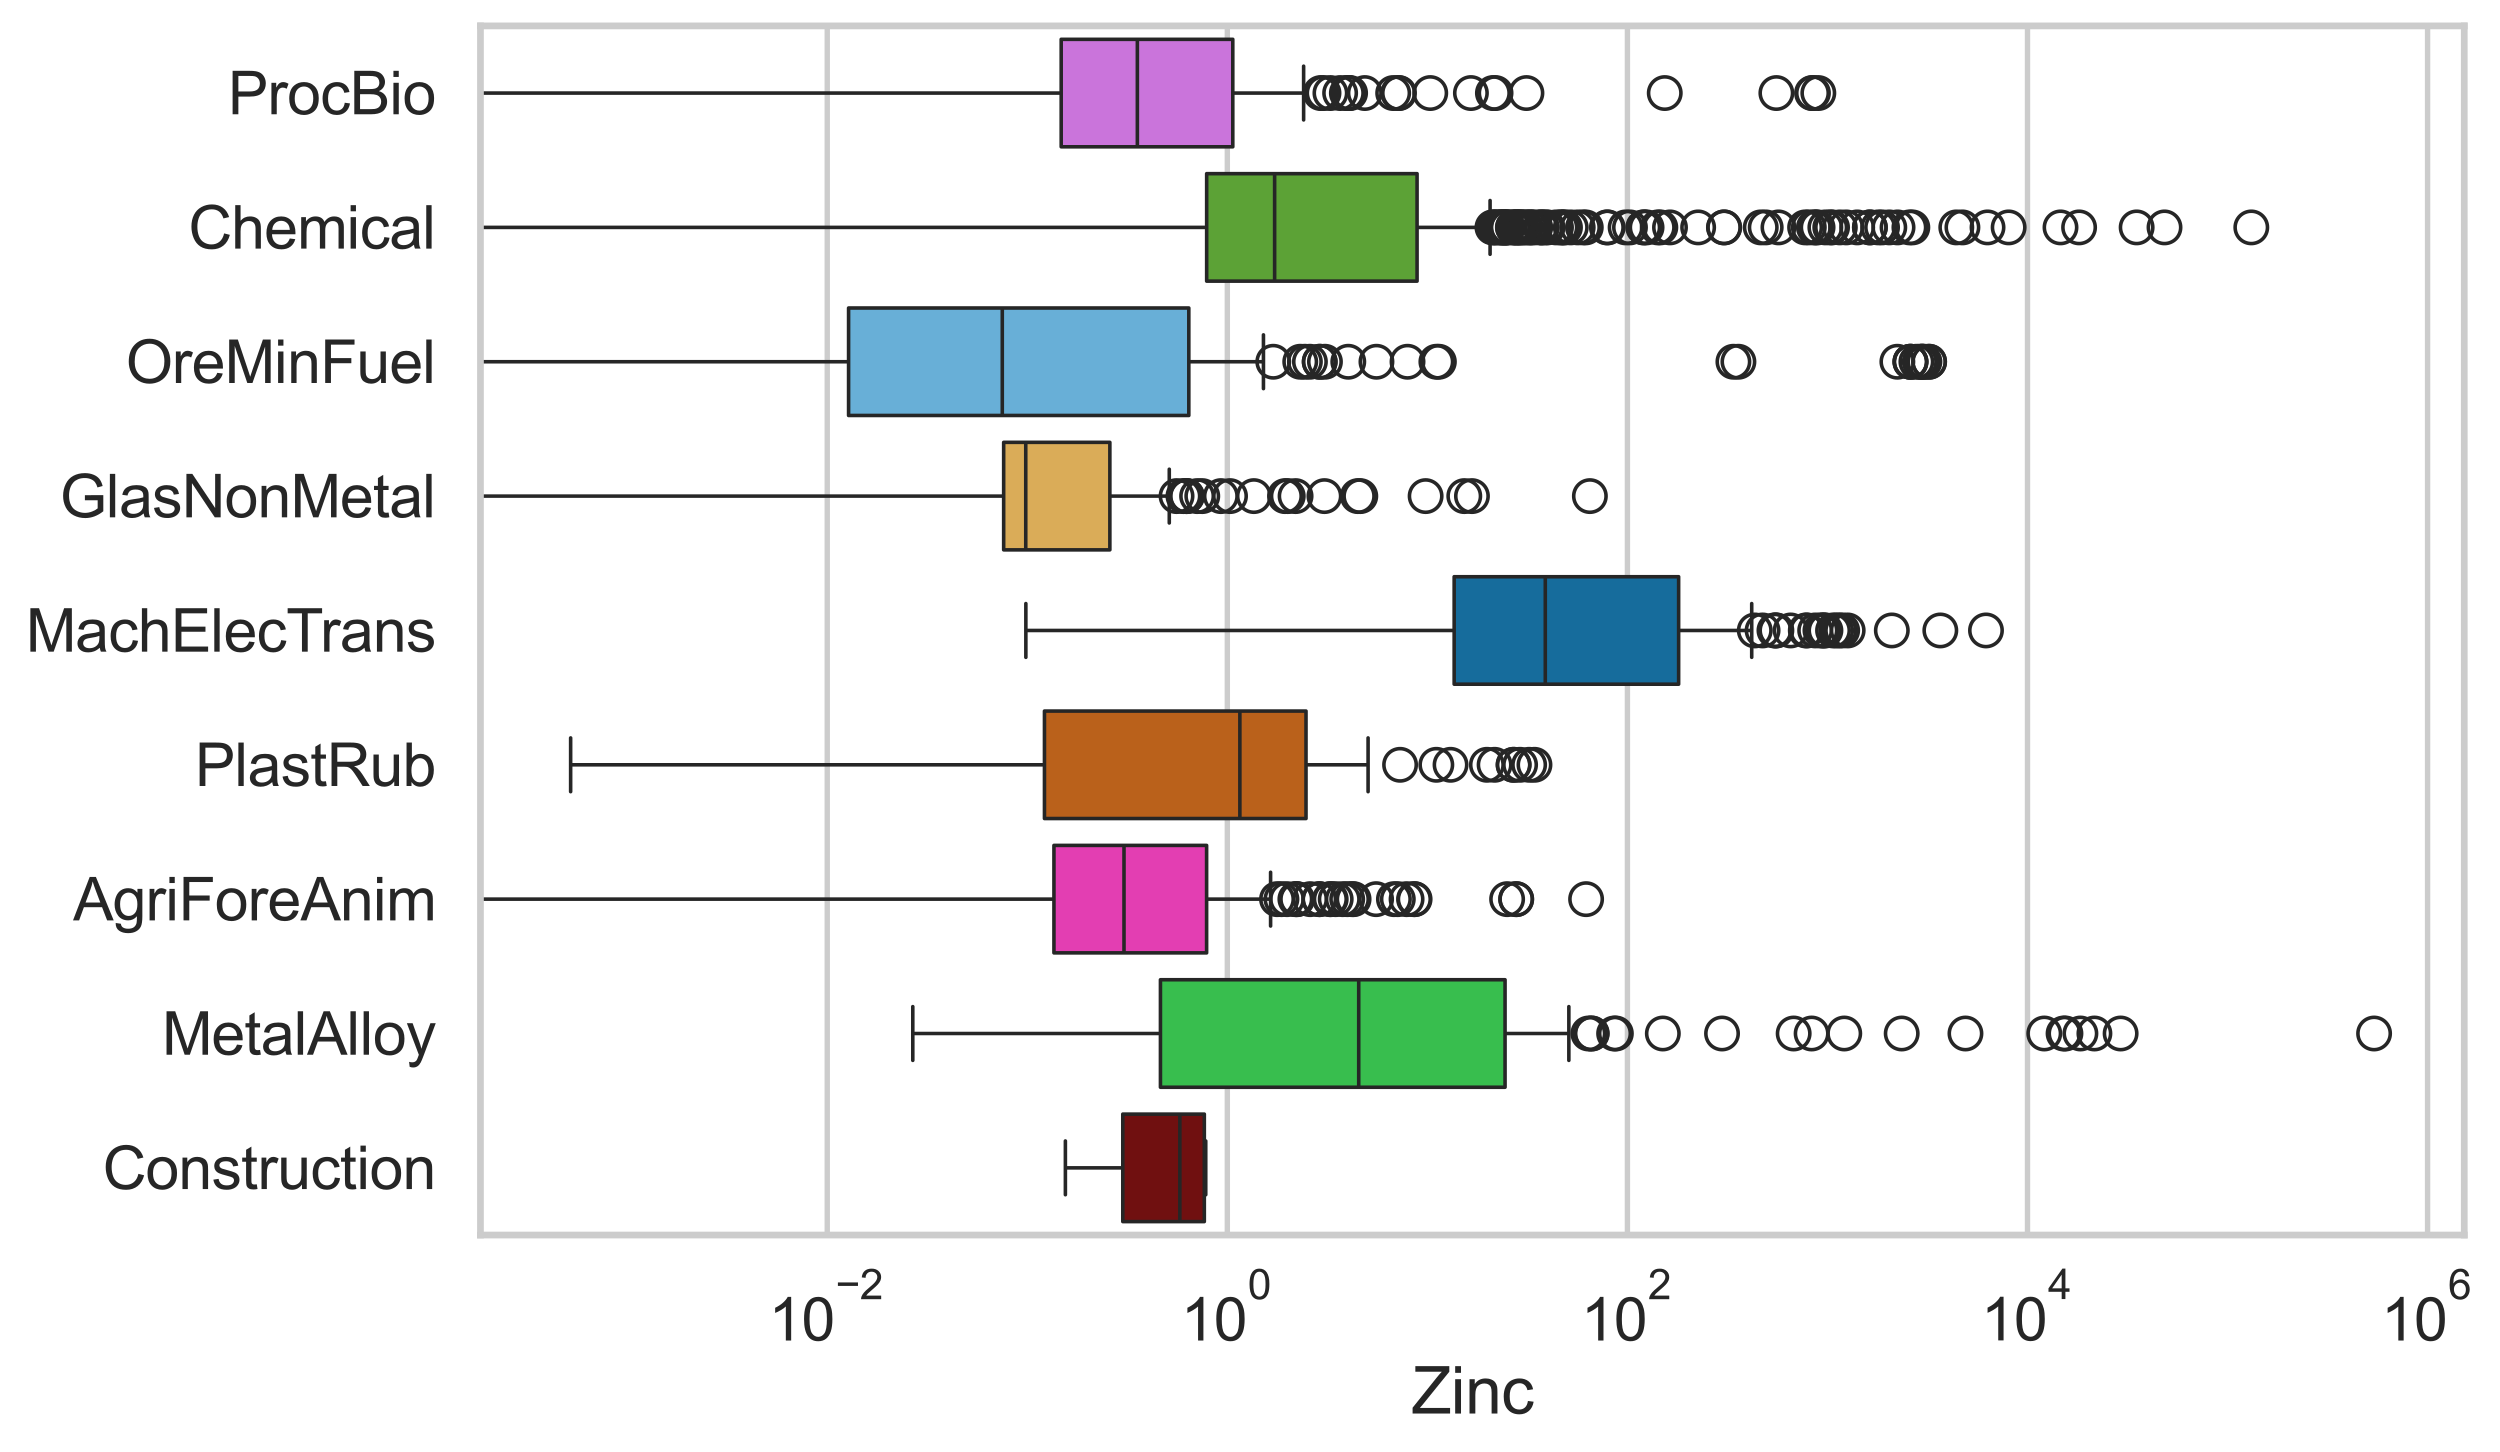 <?xml version="1.0" encoding="utf-8" standalone="no"?>
<!DOCTYPE svg PUBLIC "-//W3C//DTD SVG 1.1//EN"
  "http://www.w3.org/Graphics/SVG/1.1/DTD/svg11.dtd">
<svg xmlns:xlink="http://www.w3.org/1999/xlink" width="695.663pt" height="404.121pt" viewBox="0 0 695.663 404.121" xmlns="http://www.w3.org/2000/svg" version="1.1">
 <defs>
  <style type="text/css">*{stroke-linejoin: round; stroke-linecap: butt}</style>
 </defs>
 <g id="figure_1">
  <g id="patch_1">
   <path d="M 0 404.121 
L 695.663 404.121 
L 695.663 0 
L 0 0 
z
" style="fill: #ffffff"/>
  </g>
  <g id="axes_1">
   <g id="patch_2">
    <path d="M 133.697 343.665 
L 685.72 343.665 
L 685.72 7.2 
L 133.697 7.2 
z
" style="fill: #ffffff"/>
   </g>
   <g id="matplotlib.axis_1">
    <g id="xtick_1">
     <g id="line2d_1">
      <path d="M 230.195 343.665 
L 230.195 7.2 
" clip-path="url(#p43c4373d86)" style="fill: none; stroke: #cccccc; stroke-width: 1.5; stroke-linecap: round"/>
     </g>
     <g id="text_1">
      <!-- $\mathdefault{10^{-2}}$ -->
      <g style="fill: #262626" transform="translate(213.86 373.18) scale(0.165 -0.165)">
       <defs>
        <path id="ArialMT-31" d="M 2384 0 
L 1822 0 
L 1822 3584 
Q 1619 3391 1289 3197 
Q 959 3003 697 2906 
L 697 3450 
Q 1169 3672 1522 3987 
Q 1875 4303 2022 4600 
L 2384 4600 
L 2384 0 
z
" transform="scale(0.016)"/>
        <path id="ArialMT-30" d="M 266 2259 
Q 266 3072 433 3567 
Q 600 4063 929 4331 
Q 1259 4600 1759 4600 
Q 2128 4600 2406 4451 
Q 2684 4303 2865 4023 
Q 3047 3744 3150 3342 
Q 3253 2941 3253 2259 
Q 3253 1453 3087 958 
Q 2922 463 2592 192 
Q 2263 -78 1759 -78 
Q 1097 -78 719 397 
Q 266 969 266 2259 
z
M 844 2259 
Q 844 1131 1108 757 
Q 1372 384 1759 384 
Q 2147 384 2411 759 
Q 2675 1134 2675 2259 
Q 2675 3391 2411 3762 
Q 2147 4134 1753 4134 
Q 1366 4134 1134 3806 
Q 844 3388 844 2259 
z
" transform="scale(0.016)"/>
        <path id="ArialMT-2212" d="M 3381 1997 
L 356 1997 
L 356 2522 
L 3381 2522 
L 3381 1997 
z
" transform="scale(0.016)"/>
        <path id="ArialMT-32" d="M 3222 541 
L 3222 0 
L 194 0 
Q 188 203 259 391 
Q 375 700 629 1000 
Q 884 1300 1366 1694 
Q 2113 2306 2375 2664 
Q 2638 3022 2638 3341 
Q 2638 3675 2398 3904 
Q 2159 4134 1775 4134 
Q 1369 4134 1125 3890 
Q 881 3647 878 3216 
L 300 3275 
Q 359 3922 746 4261 
Q 1134 4600 1788 4600 
Q 2447 4600 2831 4234 
Q 3216 3869 3216 3328 
Q 3216 3053 3103 2787 
Q 2991 2522 2730 2228 
Q 2469 1934 1863 1422 
Q 1356 997 1212 845 
Q 1069 694 975 541 
L 3222 541 
z
" transform="scale(0.016)"/>
       </defs>
       <use xlink:href="#ArialMT-31" transform="translate(0 0.994)"/>
       <use xlink:href="#ArialMT-30" transform="translate(55.615 0.994)"/>
       <use xlink:href="#ArialMT-2212" transform="translate(112.973 70.688) scale(0.7)"/>
       <use xlink:href="#ArialMT-32" transform="translate(153.852 70.688) scale(0.7)"/>
      </g>
     </g>
    </g>
    <g id="xtick_2">
     <g id="line2d_2">
      <path d="M 341.524 343.665 
L 341.524 7.2 
" clip-path="url(#p43c4373d86)" style="fill: none; stroke: #cccccc; stroke-width: 1.5; stroke-linecap: round"/>
     </g>
     <g id="text_2">
      <!-- $\mathdefault{10^{0}}$ -->
      <g style="fill: #262626" transform="translate(328.571 373.18) scale(0.165 -0.165)">
       <use xlink:href="#ArialMT-31" transform="translate(0 0.994)"/>
       <use xlink:href="#ArialMT-30" transform="translate(55.615 0.994)"/>
       <use xlink:href="#ArialMT-30" transform="translate(112.973 70.688) scale(0.7)"/>
      </g>
     </g>
    </g>
    <g id="xtick_3">
     <g id="line2d_3">
      <path d="M 452.853 343.665 
L 452.853 7.2 
" clip-path="url(#p43c4373d86)" style="fill: none; stroke: #cccccc; stroke-width: 1.5; stroke-linecap: round"/>
     </g>
     <g id="text_3">
      <!-- $\mathdefault{10^{2}}$ -->
      <g style="fill: #262626" transform="translate(439.9 373.18) scale(0.165 -0.165)">
       <use xlink:href="#ArialMT-31" transform="translate(0 0.994)"/>
       <use xlink:href="#ArialMT-30" transform="translate(55.615 0.994)"/>
       <use xlink:href="#ArialMT-32" transform="translate(112.973 70.688) scale(0.7)"/>
      </g>
     </g>
    </g>
    <g id="xtick_4">
     <g id="line2d_4">
      <path d="M 564.182 343.665 
L 564.182 7.2 
" clip-path="url(#p43c4373d86)" style="fill: none; stroke: #cccccc; stroke-width: 1.5; stroke-linecap: round"/>
     </g>
     <g id="text_4">
      <!-- $\mathdefault{10^{4}}$ -->
      <g style="fill: #262626" transform="translate(551.229 373.015) scale(0.165 -0.165)">
       <defs>
        <path id="ArialMT-34" d="M 2069 0 
L 2069 1097 
L 81 1097 
L 81 1613 
L 2172 4581 
L 2631 4581 
L 2631 1613 
L 3250 1613 
L 3250 1097 
L 2631 1097 
L 2631 0 
L 2069 0 
z
M 2069 1613 
L 2069 3678 
L 634 1613 
L 2069 1613 
z
" transform="scale(0.016)"/>
       </defs>
       <use xlink:href="#ArialMT-31" transform="translate(0 0.202)"/>
       <use xlink:href="#ArialMT-30" transform="translate(55.615 0.202)"/>
       <use xlink:href="#ArialMT-34" transform="translate(112.973 69.895) scale(0.7)"/>
      </g>
     </g>
    </g>
    <g id="xtick_5">
     <g id="line2d_5">
      <path d="M 675.511 343.665 
L 675.511 7.2 
" clip-path="url(#p43c4373d86)" style="fill: none; stroke: #cccccc; stroke-width: 1.5; stroke-linecap: round"/>
     </g>
     <g id="text_5">
      <!-- $\mathdefault{10^{6}}$ -->
      <g style="fill: #262626" transform="translate(662.558 373.18) scale(0.165 -0.165)">
       <defs>
        <path id="ArialMT-36" d="M 3184 3459 
L 2625 3416 
Q 2550 3747 2413 3897 
Q 2184 4138 1850 4138 
Q 1581 4138 1378 3988 
Q 1113 3794 959 3422 
Q 806 3050 800 2363 
Q 1003 2672 1297 2822 
Q 1591 2972 1913 2972 
Q 2475 2972 2870 2558 
Q 3266 2144 3266 1488 
Q 3266 1056 3080 686 
Q 2894 316 2569 119 
Q 2244 -78 1831 -78 
Q 1128 -78 684 439 
Q 241 956 241 2144 
Q 241 3472 731 4075 
Q 1159 4600 1884 4600 
Q 2425 4600 2770 4297 
Q 3116 3994 3184 3459 
z
M 888 1484 
Q 888 1194 1011 928 
Q 1134 663 1356 523 
Q 1578 384 1822 384 
Q 2178 384 2434 671 
Q 2691 959 2691 1453 
Q 2691 1928 2437 2201 
Q 2184 2475 1800 2475 
Q 1419 2475 1153 2201 
Q 888 1928 888 1484 
z
" transform="scale(0.016)"/>
       </defs>
       <use xlink:href="#ArialMT-31" transform="translate(0 0.994)"/>
       <use xlink:href="#ArialMT-30" transform="translate(55.615 0.994)"/>
       <use xlink:href="#ArialMT-36" transform="translate(112.973 70.688) scale(0.7)"/>
      </g>
     </g>
    </g>
    <g id="text_6">
     <!-- Zinc -->
     <g style="fill: #262626" transform="translate(392.707 393.344) scale(0.18 -0.18)">
      <defs>
       <path id="ArialMT-5a" d="M 128 0 
L 128 563 
L 2475 3497 
Q 2725 3809 2950 4041 
L 394 4041 
L 394 4581 
L 3675 4581 
L 3675 4041 
L 1103 863 
L 825 541 
L 3750 541 
L 3750 0 
L 128 0 
z
" transform="scale(0.016)"/>
       <path id="ArialMT-69" d="M 425 3934 
L 425 4581 
L 988 4581 
L 988 3934 
L 425 3934 
z
M 425 0 
L 425 3319 
L 988 3319 
L 988 0 
L 425 0 
z
" transform="scale(0.016)"/>
       <path id="ArialMT-6e" d="M 422 0 
L 422 3319 
L 928 3319 
L 928 2847 
Q 1294 3394 1984 3394 
Q 2284 3394 2536 3286 
Q 2788 3178 2913 3003 
Q 3038 2828 3088 2588 
Q 3119 2431 3119 2041 
L 3119 0 
L 2556 0 
L 2556 2019 
Q 2556 2363 2490 2533 
Q 2425 2703 2258 2804 
Q 2091 2906 1866 2906 
Q 1506 2906 1245 2678 
Q 984 2450 984 1813 
L 984 0 
L 422 0 
z
" transform="scale(0.016)"/>
       <path id="ArialMT-63" d="M 2588 1216 
L 3141 1144 
Q 3050 572 2676 248 
Q 2303 -75 1759 -75 
Q 1078 -75 664 370 
Q 250 816 250 1647 
Q 250 2184 428 2587 
Q 606 2991 970 3192 
Q 1334 3394 1763 3394 
Q 2303 3394 2647 3120 
Q 2991 2847 3088 2344 
L 2541 2259 
Q 2463 2594 2264 2762 
Q 2066 2931 1784 2931 
Q 1359 2931 1093 2626 
Q 828 2322 828 1663 
Q 828 994 1084 691 
Q 1341 388 1753 388 
Q 2084 388 2306 591 
Q 2528 794 2588 1216 
z
" transform="scale(0.016)"/>
      </defs>
      <use xlink:href="#ArialMT-5a"/>
      <use xlink:href="#ArialMT-69" transform="translate(61.084 0)"/>
      <use xlink:href="#ArialMT-6e" transform="translate(83.301 0)"/>
      <use xlink:href="#ArialMT-63" transform="translate(138.916 0)"/>
     </g>
    </g>
   </g>
   <g id="matplotlib.axis_2">
    <g id="ytick_1">
     <g id="text_7">
      <!-- ProcBio -->
      <g style="fill: #262626" transform="translate(63.424 31.798) scale(0.165 -0.165)">
       <defs>
        <path id="ArialMT-50" d="M 494 0 
L 494 4581 
L 2222 4581 
Q 2678 4581 2919 4538 
Q 3256 4481 3484 4323 
Q 3713 4166 3852 3881 
Q 3991 3597 3991 3256 
Q 3991 2672 3619 2267 
Q 3247 1863 2275 1863 
L 1100 1863 
L 1100 0 
L 494 0 
z
M 1100 2403 
L 2284 2403 
Q 2872 2403 3119 2622 
Q 3366 2841 3366 3238 
Q 3366 3525 3220 3729 
Q 3075 3934 2838 4000 
Q 2684 4041 2272 4041 
L 1100 4041 
L 1100 2403 
z
" transform="scale(0.016)"/>
        <path id="ArialMT-72" d="M 416 0 
L 416 3319 
L 922 3319 
L 922 2816 
Q 1116 3169 1280 3281 
Q 1444 3394 1641 3394 
Q 1925 3394 2219 3213 
L 2025 2691 
Q 1819 2813 1613 2813 
Q 1428 2813 1281 2702 
Q 1134 2591 1072 2394 
Q 978 2094 978 1738 
L 978 0 
L 416 0 
z
" transform="scale(0.016)"/>
        <path id="ArialMT-6f" d="M 213 1659 
Q 213 2581 725 3025 
Q 1153 3394 1769 3394 
Q 2453 3394 2887 2945 
Q 3322 2497 3322 1706 
Q 3322 1066 3130 698 
Q 2938 331 2570 128 
Q 2203 -75 1769 -75 
Q 1072 -75 642 372 
Q 213 819 213 1659 
z
M 791 1659 
Q 791 1022 1069 705 
Q 1347 388 1769 388 
Q 2188 388 2466 706 
Q 2744 1025 2744 1678 
Q 2744 2294 2464 2611 
Q 2184 2928 1769 2928 
Q 1347 2928 1069 2612 
Q 791 2297 791 1659 
z
" transform="scale(0.016)"/>
        <path id="ArialMT-42" d="M 469 0 
L 469 4581 
L 2188 4581 
Q 2713 4581 3030 4442 
Q 3347 4303 3526 4014 
Q 3706 3725 3706 3409 
Q 3706 3116 3547 2856 
Q 3388 2597 3066 2438 
Q 3481 2316 3704 2022 
Q 3928 1728 3928 1328 
Q 3928 1006 3792 729 
Q 3656 453 3456 303 
Q 3256 153 2954 76 
Q 2653 0 2216 0 
L 469 0 
z
M 1075 2656 
L 2066 2656 
Q 2469 2656 2644 2709 
Q 2875 2778 2992 2937 
Q 3109 3097 3109 3338 
Q 3109 3566 3000 3739 
Q 2891 3913 2687 3977 
Q 2484 4041 1991 4041 
L 1075 4041 
L 1075 2656 
z
M 1075 541 
L 2216 541 
Q 2509 541 2628 563 
Q 2838 600 2978 687 
Q 3119 775 3209 942 
Q 3300 1109 3300 1328 
Q 3300 1584 3169 1773 
Q 3038 1963 2805 2039 
Q 2572 2116 2134 2116 
L 1075 2116 
L 1075 541 
z
" transform="scale(0.016)"/>
       </defs>
       <use xlink:href="#ArialMT-50"/>
       <use xlink:href="#ArialMT-72" transform="translate(66.699 0)"/>
       <use xlink:href="#ArialMT-6f" transform="translate(100 0)"/>
       <use xlink:href="#ArialMT-63" transform="translate(155.615 0)"/>
       <use xlink:href="#ArialMT-42" transform="translate(205.615 0)"/>
       <use xlink:href="#ArialMT-69" transform="translate(272.314 0)"/>
       <use xlink:href="#ArialMT-6f" transform="translate(294.531 0)"/>
      </g>
     </g>
    </g>
    <g id="ytick_2">
     <g id="text_8">
      <!-- Chemical -->
      <g style="fill: #262626" transform="translate(52.428 69.183) scale(0.165 -0.165)">
       <defs>
        <path id="ArialMT-43" d="M 3763 1606 
L 4369 1453 
Q 4178 706 3683 314 
Q 3188 -78 2472 -78 
Q 1731 -78 1267 223 
Q 803 525 561 1097 
Q 319 1669 319 2325 
Q 319 3041 592 3573 
Q 866 4106 1370 4382 
Q 1875 4659 2481 4659 
Q 3169 4659 3637 4309 
Q 4106 3959 4291 3325 
L 3694 3184 
Q 3534 3684 3231 3912 
Q 2928 4141 2469 4141 
Q 1941 4141 1586 3887 
Q 1231 3634 1087 3207 
Q 944 2781 944 2328 
Q 944 1744 1114 1308 
Q 1284 872 1643 656 
Q 2003 441 2422 441 
Q 2931 441 3284 734 
Q 3638 1028 3763 1606 
z
" transform="scale(0.016)"/>
        <path id="ArialMT-68" d="M 422 0 
L 422 4581 
L 984 4581 
L 984 2938 
Q 1378 3394 1978 3394 
Q 2347 3394 2619 3248 
Q 2891 3103 3008 2847 
Q 3125 2591 3125 2103 
L 3125 0 
L 2563 0 
L 2563 2103 
Q 2563 2525 2380 2717 
Q 2197 2909 1863 2909 
Q 1613 2909 1392 2779 
Q 1172 2650 1078 2428 
Q 984 2206 984 1816 
L 984 0 
L 422 0 
z
" transform="scale(0.016)"/>
        <path id="ArialMT-65" d="M 2694 1069 
L 3275 997 
Q 3138 488 2766 206 
Q 2394 -75 1816 -75 
Q 1088 -75 661 373 
Q 234 822 234 1631 
Q 234 2469 665 2931 
Q 1097 3394 1784 3394 
Q 2450 3394 2872 2941 
Q 3294 2488 3294 1666 
Q 3294 1616 3291 1516 
L 816 1516 
Q 847 969 1125 678 
Q 1403 388 1819 388 
Q 2128 388 2347 550 
Q 2566 713 2694 1069 
z
M 847 1978 
L 2700 1978 
Q 2663 2397 2488 2606 
Q 2219 2931 1791 2931 
Q 1403 2931 1139 2672 
Q 875 2413 847 1978 
z
" transform="scale(0.016)"/>
        <path id="ArialMT-6d" d="M 422 0 
L 422 3319 
L 925 3319 
L 925 2853 
Q 1081 3097 1340 3245 
Q 1600 3394 1931 3394 
Q 2300 3394 2536 3241 
Q 2772 3088 2869 2813 
Q 3263 3394 3894 3394 
Q 4388 3394 4653 3120 
Q 4919 2847 4919 2278 
L 4919 0 
L 4359 0 
L 4359 2091 
Q 4359 2428 4304 2576 
Q 4250 2725 4106 2815 
Q 3963 2906 3769 2906 
Q 3419 2906 3187 2673 
Q 2956 2441 2956 1928 
L 2956 0 
L 2394 0 
L 2394 2156 
Q 2394 2531 2256 2718 
Q 2119 2906 1806 2906 
Q 1569 2906 1367 2781 
Q 1166 2656 1075 2415 
Q 984 2175 984 1722 
L 984 0 
L 422 0 
z
" transform="scale(0.016)"/>
        <path id="ArialMT-61" d="M 2588 409 
Q 2275 144 1986 34 
Q 1697 -75 1366 -75 
Q 819 -75 525 192 
Q 231 459 231 875 
Q 231 1119 342 1320 
Q 453 1522 633 1644 
Q 813 1766 1038 1828 
Q 1203 1872 1538 1913 
Q 2219 1994 2541 2106 
Q 2544 2222 2544 2253 
Q 2544 2597 2384 2738 
Q 2169 2928 1744 2928 
Q 1347 2928 1158 2789 
Q 969 2650 878 2297 
L 328 2372 
Q 403 2725 575 2942 
Q 747 3159 1072 3276 
Q 1397 3394 1825 3394 
Q 2250 3394 2515 3294 
Q 2781 3194 2906 3042 
Q 3031 2891 3081 2659 
Q 3109 2516 3109 2141 
L 3109 1391 
Q 3109 606 3145 398 
Q 3181 191 3288 0 
L 2700 0 
Q 2613 175 2588 409 
z
M 2541 1666 
Q 2234 1541 1622 1453 
Q 1275 1403 1131 1340 
Q 988 1278 909 1158 
Q 831 1038 831 891 
Q 831 666 1001 516 
Q 1172 366 1500 366 
Q 1825 366 2078 508 
Q 2331 650 2450 897 
Q 2541 1088 2541 1459 
L 2541 1666 
z
" transform="scale(0.016)"/>
        <path id="ArialMT-6c" d="M 409 0 
L 409 4581 
L 972 4581 
L 972 0 
L 409 0 
z
" transform="scale(0.016)"/>
       </defs>
       <use xlink:href="#ArialMT-43"/>
       <use xlink:href="#ArialMT-68" transform="translate(72.217 0)"/>
       <use xlink:href="#ArialMT-65" transform="translate(127.832 0)"/>
       <use xlink:href="#ArialMT-6d" transform="translate(183.447 0)"/>
       <use xlink:href="#ArialMT-69" transform="translate(266.748 0)"/>
       <use xlink:href="#ArialMT-63" transform="translate(288.965 0)"/>
       <use xlink:href="#ArialMT-61" transform="translate(338.965 0)"/>
       <use xlink:href="#ArialMT-6c" transform="translate(394.58 0)"/>
      </g>
     </g>
    </g>
    <g id="ytick_3">
     <g id="text_9">
      <!-- OreMinFuel -->
      <g style="fill: #262626" transform="translate(35.013 106.568) scale(0.165 -0.165)">
       <defs>
        <path id="ArialMT-4f" d="M 309 2231 
Q 309 3372 921 4017 
Q 1534 4663 2503 4663 
Q 3138 4663 3647 4359 
Q 4156 4056 4423 3514 
Q 4691 2972 4691 2284 
Q 4691 1588 4409 1038 
Q 4128 488 3612 205 
Q 3097 -78 2500 -78 
Q 1853 -78 1343 234 
Q 834 547 571 1087 
Q 309 1628 309 2231 
z
M 934 2222 
Q 934 1394 1379 917 
Q 1825 441 2497 441 
Q 3181 441 3623 922 
Q 4066 1403 4066 2288 
Q 4066 2847 3877 3264 
Q 3688 3681 3323 3911 
Q 2959 4141 2506 4141 
Q 1863 4141 1398 3698 
Q 934 3256 934 2222 
z
" transform="scale(0.016)"/>
        <path id="ArialMT-4d" d="M 475 0 
L 475 4581 
L 1388 4581 
L 2472 1338 
Q 2622 884 2691 659 
Q 2769 909 2934 1394 
L 4031 4581 
L 4847 4581 
L 4847 0 
L 4263 0 
L 4263 3834 
L 2931 0 
L 2384 0 
L 1059 3900 
L 1059 0 
L 475 0 
z
" transform="scale(0.016)"/>
        <path id="ArialMT-46" d="M 525 0 
L 525 4581 
L 3616 4581 
L 3616 4041 
L 1131 4041 
L 1131 2622 
L 3281 2622 
L 3281 2081 
L 1131 2081 
L 1131 0 
L 525 0 
z
" transform="scale(0.016)"/>
        <path id="ArialMT-75" d="M 2597 0 
L 2597 488 
Q 2209 -75 1544 -75 
Q 1250 -75 995 37 
Q 741 150 617 320 
Q 494 491 444 738 
Q 409 903 409 1263 
L 409 3319 
L 972 3319 
L 972 1478 
Q 972 1038 1006 884 
Q 1059 663 1231 536 
Q 1403 409 1656 409 
Q 1909 409 2131 539 
Q 2353 669 2445 892 
Q 2538 1116 2538 1541 
L 2538 3319 
L 3100 3319 
L 3100 0 
L 2597 0 
z
" transform="scale(0.016)"/>
       </defs>
       <use xlink:href="#ArialMT-4f"/>
       <use xlink:href="#ArialMT-72" transform="translate(77.783 0)"/>
       <use xlink:href="#ArialMT-65" transform="translate(111.084 0)"/>
       <use xlink:href="#ArialMT-4d" transform="translate(166.699 0)"/>
       <use xlink:href="#ArialMT-69" transform="translate(250 0)"/>
       <use xlink:href="#ArialMT-6e" transform="translate(272.217 0)"/>
       <use xlink:href="#ArialMT-46" transform="translate(327.832 0)"/>
       <use xlink:href="#ArialMT-75" transform="translate(388.916 0)"/>
       <use xlink:href="#ArialMT-65" transform="translate(444.531 0)"/>
       <use xlink:href="#ArialMT-6c" transform="translate(500.146 0)"/>
      </g>
     </g>
    </g>
    <g id="ytick_4">
     <g id="text_10">
      <!-- GlasNonMetal -->
      <g style="fill: #262626" transform="translate(16.659 143.953) scale(0.165 -0.165)">
       <defs>
        <path id="ArialMT-47" d="M 2638 1797 
L 2638 2334 
L 4578 2338 
L 4578 638 
Q 4131 281 3656 101 
Q 3181 -78 2681 -78 
Q 2006 -78 1454 211 
Q 903 500 622 1047 
Q 341 1594 341 2269 
Q 341 2938 620 3517 
Q 900 4097 1425 4378 
Q 1950 4659 2634 4659 
Q 3131 4659 3532 4498 
Q 3934 4338 4162 4050 
Q 4391 3763 4509 3300 
L 3963 3150 
Q 3859 3500 3706 3700 
Q 3553 3900 3268 4020 
Q 2984 4141 2638 4141 
Q 2222 4141 1919 4014 
Q 1616 3888 1430 3681 
Q 1244 3475 1141 3228 
Q 966 2803 966 2306 
Q 966 1694 1177 1281 
Q 1388 869 1791 669 
Q 2194 469 2647 469 
Q 3041 469 3416 620 
Q 3791 772 3984 944 
L 3984 1797 
L 2638 1797 
z
" transform="scale(0.016)"/>
        <path id="ArialMT-73" d="M 197 991 
L 753 1078 
Q 800 744 1014 566 
Q 1228 388 1613 388 
Q 2000 388 2187 545 
Q 2375 703 2375 916 
Q 2375 1106 2209 1216 
Q 2094 1291 1634 1406 
Q 1016 1563 777 1677 
Q 538 1791 414 1992 
Q 291 2194 291 2438 
Q 291 2659 392 2848 
Q 494 3038 669 3163 
Q 800 3259 1026 3326 
Q 1253 3394 1513 3394 
Q 1903 3394 2198 3281 
Q 2494 3169 2634 2976 
Q 2775 2784 2828 2463 
L 2278 2388 
Q 2241 2644 2061 2787 
Q 1881 2931 1553 2931 
Q 1166 2931 1000 2803 
Q 834 2675 834 2503 
Q 834 2394 903 2306 
Q 972 2216 1119 2156 
Q 1203 2125 1616 2013 
Q 2213 1853 2448 1751 
Q 2684 1650 2818 1456 
Q 2953 1263 2953 975 
Q 2953 694 2789 445 
Q 2625 197 2315 61 
Q 2006 -75 1616 -75 
Q 969 -75 630 194 
Q 291 463 197 991 
z
" transform="scale(0.016)"/>
        <path id="ArialMT-4e" d="M 488 0 
L 488 4581 
L 1109 4581 
L 3516 984 
L 3516 4581 
L 4097 4581 
L 4097 0 
L 3475 0 
L 1069 3600 
L 1069 0 
L 488 0 
z
" transform="scale(0.016)"/>
        <path id="ArialMT-74" d="M 1650 503 
L 1731 6 
Q 1494 -44 1306 -44 
Q 1000 -44 831 53 
Q 663 150 594 308 
Q 525 466 525 972 
L 525 2881 
L 113 2881 
L 113 3319 
L 525 3319 
L 525 4141 
L 1084 4478 
L 1084 3319 
L 1650 3319 
L 1650 2881 
L 1084 2881 
L 1084 941 
Q 1084 700 1114 631 
Q 1144 563 1211 522 
Q 1278 481 1403 481 
Q 1497 481 1650 503 
z
" transform="scale(0.016)"/>
       </defs>
       <use xlink:href="#ArialMT-47"/>
       <use xlink:href="#ArialMT-6c" transform="translate(77.783 0)"/>
       <use xlink:href="#ArialMT-61" transform="translate(100 0)"/>
       <use xlink:href="#ArialMT-73" transform="translate(155.615 0)"/>
       <use xlink:href="#ArialMT-4e" transform="translate(205.615 0)"/>
       <use xlink:href="#ArialMT-6f" transform="translate(277.832 0)"/>
       <use xlink:href="#ArialMT-6e" transform="translate(333.447 0)"/>
       <use xlink:href="#ArialMT-4d" transform="translate(389.062 0)"/>
       <use xlink:href="#ArialMT-65" transform="translate(472.363 0)"/>
       <use xlink:href="#ArialMT-74" transform="translate(527.979 0)"/>
       <use xlink:href="#ArialMT-61" transform="translate(555.762 0)"/>
       <use xlink:href="#ArialMT-6c" transform="translate(611.377 0)"/>
      </g>
     </g>
    </g>
    <g id="ytick_5">
     <g id="text_11">
      <!-- MachElecTrans -->
      <g style="fill: #262626" transform="translate(7.2 181.337) scale(0.165 -0.165)">
       <defs>
        <path id="ArialMT-45" d="M 506 0 
L 506 4581 
L 3819 4581 
L 3819 4041 
L 1113 4041 
L 1113 2638 
L 3647 2638 
L 3647 2100 
L 1113 2100 
L 1113 541 
L 3925 541 
L 3925 0 
L 506 0 
z
" transform="scale(0.016)"/>
        <path id="ArialMT-54" d="M 1659 0 
L 1659 4041 
L 150 4041 
L 150 4581 
L 3781 4581 
L 3781 4041 
L 2266 4041 
L 2266 0 
L 1659 0 
z
" transform="scale(0.016)"/>
       </defs>
       <use xlink:href="#ArialMT-4d"/>
       <use xlink:href="#ArialMT-61" transform="translate(83.301 0)"/>
       <use xlink:href="#ArialMT-63" transform="translate(138.916 0)"/>
       <use xlink:href="#ArialMT-68" transform="translate(188.916 0)"/>
       <use xlink:href="#ArialMT-45" transform="translate(244.531 0)"/>
       <use xlink:href="#ArialMT-6c" transform="translate(311.23 0)"/>
       <use xlink:href="#ArialMT-65" transform="translate(333.447 0)"/>
       <use xlink:href="#ArialMT-63" transform="translate(389.062 0)"/>
       <use xlink:href="#ArialMT-54" transform="translate(439.062 0)"/>
       <use xlink:href="#ArialMT-72" transform="translate(496.396 0)"/>
       <use xlink:href="#ArialMT-61" transform="translate(529.697 0)"/>
       <use xlink:href="#ArialMT-6e" transform="translate(585.312 0)"/>
       <use xlink:href="#ArialMT-73" transform="translate(640.928 0)"/>
      </g>
     </g>
    </g>
    <g id="ytick_6">
     <g id="text_12">
      <!-- PlastRub -->
      <g style="fill: #262626" transform="translate(54.248 218.722) scale(0.165 -0.165)">
       <defs>
        <path id="ArialMT-52" d="M 503 0 
L 503 4581 
L 2534 4581 
Q 3147 4581 3465 4457 
Q 3784 4334 3975 4021 
Q 4166 3709 4166 3331 
Q 4166 2844 3850 2509 
Q 3534 2175 2875 2084 
Q 3116 1969 3241 1856 
Q 3506 1613 3744 1247 
L 4541 0 
L 3778 0 
L 3172 953 
Q 2906 1366 2734 1584 
Q 2563 1803 2427 1890 
Q 2291 1978 2150 2013 
Q 2047 2034 1813 2034 
L 1109 2034 
L 1109 0 
L 503 0 
z
M 1109 2559 
L 2413 2559 
Q 2828 2559 3062 2645 
Q 3297 2731 3419 2920 
Q 3541 3109 3541 3331 
Q 3541 3656 3305 3865 
Q 3069 4075 2559 4075 
L 1109 4075 
L 1109 2559 
z
" transform="scale(0.016)"/>
        <path id="ArialMT-62" d="M 941 0 
L 419 0 
L 419 4581 
L 981 4581 
L 981 2947 
Q 1338 3394 1891 3394 
Q 2197 3394 2470 3270 
Q 2744 3147 2920 2923 
Q 3097 2700 3197 2384 
Q 3297 2069 3297 1709 
Q 3297 856 2875 390 
Q 2453 -75 1863 -75 
Q 1275 -75 941 416 
L 941 0 
z
M 934 1684 
Q 934 1088 1097 822 
Q 1363 388 1816 388 
Q 2184 388 2453 708 
Q 2722 1028 2722 1663 
Q 2722 2313 2464 2622 
Q 2206 2931 1841 2931 
Q 1472 2931 1203 2611 
Q 934 2291 934 1684 
z
" transform="scale(0.016)"/>
       </defs>
       <use xlink:href="#ArialMT-50"/>
       <use xlink:href="#ArialMT-6c" transform="translate(66.699 0)"/>
       <use xlink:href="#ArialMT-61" transform="translate(88.916 0)"/>
       <use xlink:href="#ArialMT-73" transform="translate(144.531 0)"/>
       <use xlink:href="#ArialMT-74" transform="translate(194.531 0)"/>
       <use xlink:href="#ArialMT-52" transform="translate(222.314 0)"/>
       <use xlink:href="#ArialMT-75" transform="translate(294.531 0)"/>
       <use xlink:href="#ArialMT-62" transform="translate(350.146 0)"/>
      </g>
     </g>
    </g>
    <g id="ytick_7">
     <g id="text_13">
      <!-- AgriForeAnim -->
      <g style="fill: #262626" transform="translate(20.341 256.107) scale(0.165 -0.165)">
       <defs>
        <path id="ArialMT-41" d="M -9 0 
L 1750 4581 
L 2403 4581 
L 4278 0 
L 3588 0 
L 3053 1388 
L 1138 1388 
L 634 0 
L -9 0 
z
M 1313 1881 
L 2866 1881 
L 2388 3150 
Q 2169 3728 2063 4100 
Q 1975 3659 1816 3225 
L 1313 1881 
z
" transform="scale(0.016)"/>
        <path id="ArialMT-67" d="M 319 -275 
L 866 -356 
Q 900 -609 1056 -725 
Q 1266 -881 1628 -881 
Q 2019 -881 2231 -725 
Q 2444 -569 2519 -288 
Q 2563 -116 2559 434 
Q 2191 0 1641 0 
Q 956 0 581 494 
Q 206 988 206 1678 
Q 206 2153 378 2554 
Q 550 2956 876 3175 
Q 1203 3394 1644 3394 
Q 2231 3394 2613 2919 
L 2613 3319 
L 3131 3319 
L 3131 450 
Q 3131 -325 2973 -648 
Q 2816 -972 2473 -1159 
Q 2131 -1347 1631 -1347 
Q 1038 -1347 672 -1080 
Q 306 -813 319 -275 
z
M 784 1719 
Q 784 1066 1043 766 
Q 1303 466 1694 466 
Q 2081 466 2343 764 
Q 2606 1063 2606 1700 
Q 2606 2309 2336 2618 
Q 2066 2928 1684 2928 
Q 1309 2928 1046 2623 
Q 784 2319 784 1719 
z
" transform="scale(0.016)"/>
       </defs>
       <use xlink:href="#ArialMT-41"/>
       <use xlink:href="#ArialMT-67" transform="translate(66.699 0)"/>
       <use xlink:href="#ArialMT-72" transform="translate(122.314 0)"/>
       <use xlink:href="#ArialMT-69" transform="translate(155.615 0)"/>
       <use xlink:href="#ArialMT-46" transform="translate(177.832 0)"/>
       <use xlink:href="#ArialMT-6f" transform="translate(238.916 0)"/>
       <use xlink:href="#ArialMT-72" transform="translate(294.531 0)"/>
       <use xlink:href="#ArialMT-65" transform="translate(327.832 0)"/>
       <use xlink:href="#ArialMT-41" transform="translate(383.447 0)"/>
       <use xlink:href="#ArialMT-6e" transform="translate(450.146 0)"/>
       <use xlink:href="#ArialMT-69" transform="translate(505.762 0)"/>
       <use xlink:href="#ArialMT-6d" transform="translate(527.979 0)"/>
      </g>
     </g>
    </g>
    <g id="ytick_8">
     <g id="text_14">
      <!-- MetalAlloy -->
      <g style="fill: #262626" transform="translate(45.088 293.492) scale(0.165 -0.165)">
       <defs>
        <path id="ArialMT-79" d="M 397 -1278 
L 334 -750 
Q 519 -800 656 -800 
Q 844 -800 956 -737 
Q 1069 -675 1141 -563 
Q 1194 -478 1313 -144 
Q 1328 -97 1363 -6 
L 103 3319 
L 709 3319 
L 1400 1397 
Q 1534 1031 1641 628 
Q 1738 1016 1872 1384 
L 2581 3319 
L 3144 3319 
L 1881 -56 
Q 1678 -603 1566 -809 
Q 1416 -1088 1222 -1217 
Q 1028 -1347 759 -1347 
Q 597 -1347 397 -1278 
z
" transform="scale(0.016)"/>
       </defs>
       <use xlink:href="#ArialMT-4d"/>
       <use xlink:href="#ArialMT-65" transform="translate(83.301 0)"/>
       <use xlink:href="#ArialMT-74" transform="translate(138.916 0)"/>
       <use xlink:href="#ArialMT-61" transform="translate(166.699 0)"/>
       <use xlink:href="#ArialMT-6c" transform="translate(222.314 0)"/>
       <use xlink:href="#ArialMT-41" transform="translate(244.531 0)"/>
       <use xlink:href="#ArialMT-6c" transform="translate(311.23 0)"/>
       <use xlink:href="#ArialMT-6c" transform="translate(333.447 0)"/>
       <use xlink:href="#ArialMT-6f" transform="translate(355.664 0)"/>
       <use xlink:href="#ArialMT-79" transform="translate(411.279 0)"/>
      </g>
     </g>
    </g>
    <g id="ytick_9">
     <g id="text_15">
      <!-- Construction -->
      <g style="fill: #262626" transform="translate(28.575 330.877) scale(0.165 -0.165)">
       <use xlink:href="#ArialMT-43"/>
       <use xlink:href="#ArialMT-6f" transform="translate(72.217 0)"/>
       <use xlink:href="#ArialMT-6e" transform="translate(127.832 0)"/>
       <use xlink:href="#ArialMT-73" transform="translate(183.447 0)"/>
       <use xlink:href="#ArialMT-74" transform="translate(233.447 0)"/>
       <use xlink:href="#ArialMT-72" transform="translate(261.23 0)"/>
       <use xlink:href="#ArialMT-75" transform="translate(294.531 0)"/>
       <use xlink:href="#ArialMT-63" transform="translate(350.146 0)"/>
       <use xlink:href="#ArialMT-74" transform="translate(400.146 0)"/>
       <use xlink:href="#ArialMT-69" transform="translate(427.93 0)"/>
       <use xlink:href="#ArialMT-6f" transform="translate(450.146 0)"/>
       <use xlink:href="#ArialMT-6e" transform="translate(505.762 0)"/>
      </g>
     </g>
    </g>
   </g>
   <g id="patch_3">
    <path d="M 295.294 10.938 
L 295.294 40.846 
L 343.042 40.846 
L 343.042 10.938 
L 295.294 10.938 
z
" clip-path="url(#p43c4373d86)" style="fill: #ca74db; stroke: #262626; stroke-linejoin: miter"/>
   </g>
   <g id="line2d_6">
    <path d="M 295.294 25.892 
L -1 25.892 
" clip-path="url(#p43c4373d86)" style="fill: none; stroke: #262626"/>
   </g>
   <g id="line2d_7">
    <path d="M 343.042 25.892 
L 362.754 25.892 
" clip-path="url(#p43c4373d86)" style="fill: none; stroke: #262626"/>
   </g>
   <g id="line2d_8">
    <path clip-path="url(#p43c4373d86)" style="fill: none; stroke: #262626; stroke-linecap: round"/>
   </g>
   <g id="line2d_9">
    <path d="M 362.754 18.415 
L 362.754 33.369 
" clip-path="url(#p43c4373d86)" style="fill: none; stroke: #262626; stroke-linecap: round"/>
   </g>
   <g id="line2d_10">
    <defs>
     <path id="m89da9e8624" d="M 0 4.5 
C 1.193 4.5 2.338 4.026 3.182 3.182 
C 4.026 2.338 4.5 1.193 4.5 0 
C 4.5 -1.193 4.026 -2.338 3.182 -3.182 
C 2.338 -4.026 1.193 -4.5 0 -4.5 
C -1.193 -4.5 -2.338 -4.026 -3.182 -3.182 
C -4.026 -2.338 -4.5 -1.193 -4.5 0 
C -4.5 1.193 -4.026 2.338 -3.182 3.182 
C -2.338 4.026 -1.193 4.5 0 4.5 
z
" style="stroke: #262626"/>
    </defs>
    <g clip-path="url(#p43c4373d86)">
     <use xlink:href="#m89da9e8624" x="463.242" y="25.892" style="fill-opacity: 0; stroke: #262626"/>
     <use xlink:href="#m89da9e8624" x="368.282" y="25.892" style="fill-opacity: 0; stroke: #262626"/>
     <use xlink:href="#m89da9e8624" x="389.088" y="25.892" style="fill-opacity: 0; stroke: #262626"/>
     <use xlink:href="#m89da9e8624" x="504.227" y="25.892" style="fill-opacity: 0; stroke: #262626"/>
     <use xlink:href="#m89da9e8624" x="494.302" y="25.892" style="fill-opacity: 0; stroke: #262626"/>
     <use xlink:href="#m89da9e8624" x="375.685" y="25.892" style="fill-opacity: 0; stroke: #262626"/>
     <use xlink:href="#m89da9e8624" x="504.477" y="25.892" style="fill-opacity: 0; stroke: #262626"/>
     <use xlink:href="#m89da9e8624" x="505.978" y="25.892" style="fill-opacity: 0; stroke: #262626"/>
     <use xlink:href="#m89da9e8624" x="370.215" y="25.892" style="fill-opacity: 0; stroke: #262626"/>
     <use xlink:href="#m89da9e8624" x="375.151" y="25.892" style="fill-opacity: 0; stroke: #262626"/>
     <use xlink:href="#m89da9e8624" x="379.772" y="25.892" style="fill-opacity: 0; stroke: #262626"/>
     <use xlink:href="#m89da9e8624" x="397.987" y="25.892" style="fill-opacity: 0; stroke: #262626"/>
     <use xlink:href="#m89da9e8624" x="424.754" y="25.892" style="fill-opacity: 0; stroke: #262626"/>
     <use xlink:href="#m89da9e8624" x="409.303" y="25.892" style="fill-opacity: 0; stroke: #262626"/>
     <use xlink:href="#m89da9e8624" x="374.786" y="25.892" style="fill-opacity: 0; stroke: #262626"/>
     <use xlink:href="#m89da9e8624" x="372.911" y="25.892" style="fill-opacity: 0; stroke: #262626"/>
     <use xlink:href="#m89da9e8624" x="367.482" y="25.892" style="fill-opacity: 0; stroke: #262626"/>
     <use xlink:href="#m89da9e8624" x="415.427" y="25.892" style="fill-opacity: 0; stroke: #262626"/>
     <use xlink:href="#m89da9e8624" x="387.674" y="25.892" style="fill-opacity: 0; stroke: #262626"/>
     <use xlink:href="#m89da9e8624" x="375.24" y="25.892" style="fill-opacity: 0; stroke: #262626"/>
     <use xlink:href="#m89da9e8624" x="416.156" y="25.892" style="fill-opacity: 0; stroke: #262626"/>
     <use xlink:href="#m89da9e8624" x="389.291" y="25.892" style="fill-opacity: 0; stroke: #262626"/>
    </g>
   </g>
   <g id="patch_4">
    <path d="M 335.773 48.323 
L 335.773 78.231 
L 394.32 78.231 
L 394.32 48.323 
L 335.773 48.323 
z
" clip-path="url(#p43c4373d86)" style="fill: #5ca236; stroke: #262626; stroke-linejoin: miter"/>
   </g>
   <g id="line2d_11">
    <path d="M 335.773 63.277 
L -1 63.277 
" clip-path="url(#p43c4373d86)" style="fill: none; stroke: #262626"/>
   </g>
   <g id="line2d_12">
    <path d="M 394.32 63.277 
L 414.637 63.277 
" clip-path="url(#p43c4373d86)" style="fill: none; stroke: #262626"/>
   </g>
   <g id="line2d_13">
    <path clip-path="url(#p43c4373d86)" style="fill: none; stroke: #262626; stroke-linecap: round"/>
   </g>
   <g id="line2d_14">
    <path d="M 414.637 55.8 
L 414.637 70.754 
" clip-path="url(#p43c4373d86)" style="fill: none; stroke: #262626; stroke-linecap: round"/>
   </g>
   <g id="line2d_15">
    <g clip-path="url(#p43c4373d86)">
     <use xlink:href="#m89da9e8624" x="520.319" y="63.277" style="fill-opacity: 0; stroke: #262626"/>
     <use xlink:href="#m89da9e8624" x="494.881" y="63.277" style="fill-opacity: 0; stroke: #262626"/>
     <use xlink:href="#m89da9e8624" x="432.976" y="63.277" style="fill-opacity: 0; stroke: #262626"/>
     <use xlink:href="#m89da9e8624" x="418.94" y="63.277" style="fill-opacity: 0; stroke: #262626"/>
     <use xlink:href="#m89da9e8624" x="546.073" y="63.277" style="fill-opacity: 0; stroke: #262626"/>
     <use xlink:href="#m89da9e8624" x="461.291" y="63.277" style="fill-opacity: 0; stroke: #262626"/>
     <use xlink:href="#m89da9e8624" x="420.978" y="63.277" style="fill-opacity: 0; stroke: #262626"/>
     <use xlink:href="#m89da9e8624" x="418.074" y="63.277" style="fill-opacity: 0; stroke: #262626"/>
     <use xlink:href="#m89da9e8624" x="416.143" y="63.277" style="fill-opacity: 0; stroke: #262626"/>
     <use xlink:href="#m89da9e8624" x="626.46" y="63.277" style="fill-opacity: 0; stroke: #262626"/>
     <use xlink:href="#m89da9e8624" x="422.426" y="63.277" style="fill-opacity: 0; stroke: #262626"/>
     <use xlink:href="#m89da9e8624" x="602.308" y="63.277" style="fill-opacity: 0; stroke: #262626"/>
     <use xlink:href="#m89da9e8624" x="507.933" y="63.277" style="fill-opacity: 0; stroke: #262626"/>
     <use xlink:href="#m89da9e8624" x="419.526" y="63.277" style="fill-opacity: 0; stroke: #262626"/>
     <use xlink:href="#m89da9e8624" x="430.628" y="63.277" style="fill-opacity: 0; stroke: #262626"/>
     <use xlink:href="#m89da9e8624" x="418.546" y="63.277" style="fill-opacity: 0; stroke: #262626"/>
     <use xlink:href="#m89da9e8624" x="472.535" y="63.277" style="fill-opacity: 0; stroke: #262626"/>
     <use xlink:href="#m89da9e8624" x="447.141" y="63.277" style="fill-opacity: 0; stroke: #262626"/>
     <use xlink:href="#m89da9e8624" x="464.701" y="63.277" style="fill-opacity: 0; stroke: #262626"/>
     <use xlink:href="#m89da9e8624" x="426.236" y="63.277" style="fill-opacity: 0; stroke: #262626"/>
     <use xlink:href="#m89da9e8624" x="479.793" y="63.277" style="fill-opacity: 0; stroke: #262626"/>
     <use xlink:href="#m89da9e8624" x="523.711" y="63.277" style="fill-opacity: 0; stroke: #262626"/>
     <use xlink:href="#m89da9e8624" x="553.061" y="63.277" style="fill-opacity: 0; stroke: #262626"/>
     <use xlink:href="#m89da9e8624" x="422.909" y="63.277" style="fill-opacity: 0; stroke: #262626"/>
     <use xlink:href="#m89da9e8624" x="424.231" y="63.277" style="fill-opacity: 0; stroke: #262626"/>
     <use xlink:href="#m89da9e8624" x="578.539" y="63.277" style="fill-opacity: 0; stroke: #262626"/>
     <use xlink:href="#m89da9e8624" x="511.963" y="63.277" style="fill-opacity: 0; stroke: #262626"/>
     <use xlink:href="#m89da9e8624" x="544.367" y="63.277" style="fill-opacity: 0; stroke: #262626"/>
     <use xlink:href="#m89da9e8624" x="415.614" y="63.277" style="fill-opacity: 0; stroke: #262626"/>
     <use xlink:href="#m89da9e8624" x="429.011" y="63.277" style="fill-opacity: 0; stroke: #262626"/>
     <use xlink:href="#m89da9e8624" x="513.736" y="63.277" style="fill-opacity: 0; stroke: #262626"/>
     <use xlink:href="#m89da9e8624" x="434.512" y="63.277" style="fill-opacity: 0; stroke: #262626"/>
     <use xlink:href="#m89da9e8624" x="423.006" y="63.277" style="fill-opacity: 0; stroke: #262626"/>
     <use xlink:href="#m89da9e8624" x="422.087" y="63.277" style="fill-opacity: 0; stroke: #262626"/>
     <use xlink:href="#m89da9e8624" x="504.748" y="63.277" style="fill-opacity: 0; stroke: #262626"/>
     <use xlink:href="#m89da9e8624" x="417.916" y="63.277" style="fill-opacity: 0; stroke: #262626"/>
     <use xlink:href="#m89da9e8624" x="528.021" y="63.277" style="fill-opacity: 0; stroke: #262626"/>
     <use xlink:href="#m89da9e8624" x="435.109" y="63.277" style="fill-opacity: 0; stroke: #262626"/>
     <use xlink:href="#m89da9e8624" x="479.712" y="63.277" style="fill-opacity: 0; stroke: #262626"/>
     <use xlink:href="#m89da9e8624" x="437.088" y="63.277" style="fill-opacity: 0; stroke: #262626"/>
     <use xlink:href="#m89da9e8624" x="417.38" y="63.277" style="fill-opacity: 0; stroke: #262626"/>
     <use xlink:href="#m89da9e8624" x="418.726" y="63.277" style="fill-opacity: 0; stroke: #262626"/>
     <use xlink:href="#m89da9e8624" x="430.073" y="63.277" style="fill-opacity: 0; stroke: #262626"/>
     <use xlink:href="#m89da9e8624" x="421.049" y="63.277" style="fill-opacity: 0; stroke: #262626"/>
     <use xlink:href="#m89da9e8624" x="462.013" y="63.277" style="fill-opacity: 0; stroke: #262626"/>
     <use xlink:href="#m89da9e8624" x="439.015" y="63.277" style="fill-opacity: 0; stroke: #262626"/>
     <use xlink:href="#m89da9e8624" x="419.139" y="63.277" style="fill-opacity: 0; stroke: #262626"/>
     <use xlink:href="#m89da9e8624" x="447.373" y="63.277" style="fill-opacity: 0; stroke: #262626"/>
     <use xlink:href="#m89da9e8624" x="525.727" y="63.277" style="fill-opacity: 0; stroke: #262626"/>
     <use xlink:href="#m89da9e8624" x="532.138" y="63.277" style="fill-opacity: 0; stroke: #262626"/>
     <use xlink:href="#m89da9e8624" x="558.934" y="63.277" style="fill-opacity: 0; stroke: #262626"/>
     <use xlink:href="#m89da9e8624" x="428.622" y="63.277" style="fill-opacity: 0; stroke: #262626"/>
     <use xlink:href="#m89da9e8624" x="435.475" y="63.277" style="fill-opacity: 0; stroke: #262626"/>
     <use xlink:href="#m89da9e8624" x="441.264" y="63.277" style="fill-opacity: 0; stroke: #262626"/>
     <use xlink:href="#m89da9e8624" x="520.329" y="63.277" style="fill-opacity: 0; stroke: #262626"/>
     <use xlink:href="#m89da9e8624" x="421.632" y="63.277" style="fill-opacity: 0; stroke: #262626"/>
     <use xlink:href="#m89da9e8624" x="491.329" y="63.277" style="fill-opacity: 0; stroke: #262626"/>
     <use xlink:href="#m89da9e8624" x="531.325" y="63.277" style="fill-opacity: 0; stroke: #262626"/>
     <use xlink:href="#m89da9e8624" x="424.595" y="63.277" style="fill-opacity: 0; stroke: #262626"/>
     <use xlink:href="#m89da9e8624" x="427.209" y="63.277" style="fill-opacity: 0; stroke: #262626"/>
     <use xlink:href="#m89da9e8624" x="505.763" y="63.277" style="fill-opacity: 0; stroke: #262626"/>
     <use xlink:href="#m89da9e8624" x="423.401" y="63.277" style="fill-opacity: 0; stroke: #262626"/>
     <use xlink:href="#m89da9e8624" x="434.212" y="63.277" style="fill-opacity: 0; stroke: #262626"/>
     <use xlink:href="#m89da9e8624" x="428.992" y="63.277" style="fill-opacity: 0; stroke: #262626"/>
     <use xlink:href="#m89da9e8624" x="425.641" y="63.277" style="fill-opacity: 0; stroke: #262626"/>
     <use xlink:href="#m89da9e8624" x="452.355" y="63.277" style="fill-opacity: 0; stroke: #262626"/>
     <use xlink:href="#m89da9e8624" x="419.489" y="63.277" style="fill-opacity: 0; stroke: #262626"/>
     <use xlink:href="#m89da9e8624" x="502.301" y="63.277" style="fill-opacity: 0; stroke: #262626"/>
     <use xlink:href="#m89da9e8624" x="509.299" y="63.277" style="fill-opacity: 0; stroke: #262626"/>
     <use xlink:href="#m89da9e8624" x="509.794" y="63.277" style="fill-opacity: 0; stroke: #262626"/>
     <use xlink:href="#m89da9e8624" x="522.632" y="63.277" style="fill-opacity: 0; stroke: #262626"/>
     <use xlink:href="#m89da9e8624" x="415.299" y="63.277" style="fill-opacity: 0; stroke: #262626"/>
     <use xlink:href="#m89da9e8624" x="489.953" y="63.277" style="fill-opacity: 0; stroke: #262626"/>
     <use xlink:href="#m89da9e8624" x="503.325" y="63.277" style="fill-opacity: 0; stroke: #262626"/>
     <use xlink:href="#m89da9e8624" x="417.884" y="63.277" style="fill-opacity: 0; stroke: #262626"/>
     <use xlink:href="#m89da9e8624" x="458.179" y="63.277" style="fill-opacity: 0; stroke: #262626"/>
     <use xlink:href="#m89da9e8624" x="594.553" y="63.277" style="fill-opacity: 0; stroke: #262626"/>
     <use xlink:href="#m89da9e8624" x="457.482" y="63.277" style="fill-opacity: 0; stroke: #262626"/>
     <use xlink:href="#m89da9e8624" x="457.269" y="63.277" style="fill-opacity: 0; stroke: #262626"/>
     <use xlink:href="#m89da9e8624" x="440.485" y="63.277" style="fill-opacity: 0; stroke: #262626"/>
     <use xlink:href="#m89da9e8624" x="421.9" y="63.277" style="fill-opacity: 0; stroke: #262626"/>
     <use xlink:href="#m89da9e8624" x="505.218" y="63.277" style="fill-opacity: 0; stroke: #262626"/>
     <use xlink:href="#m89da9e8624" x="425.79" y="63.277" style="fill-opacity: 0; stroke: #262626"/>
     <use xlink:href="#m89da9e8624" x="573.366" y="63.277" style="fill-opacity: 0; stroke: #262626"/>
     <use xlink:href="#m89da9e8624" x="516.794" y="63.277" style="fill-opacity: 0; stroke: #262626"/>
     <use xlink:href="#m89da9e8624" x="416.646" y="63.277" style="fill-opacity: 0; stroke: #262626"/>
     <use xlink:href="#m89da9e8624" x="453.564" y="63.277" style="fill-opacity: 0; stroke: #262626"/>
    </g>
   </g>
   <g id="patch_5">
    <path d="M 236.131 85.708 
L 236.131 115.616 
L 330.806 115.616 
L 330.806 85.708 
L 236.131 85.708 
z
" clip-path="url(#p43c4373d86)" style="fill: #68afd7; stroke: #262626; stroke-linejoin: miter"/>
   </g>
   <g id="line2d_16">
    <path d="M 236.131 100.662 
L -1 100.662 
" clip-path="url(#p43c4373d86)" style="fill: none; stroke: #262626"/>
   </g>
   <g id="line2d_17">
    <path d="M 330.806 100.662 
L 351.574 100.662 
" clip-path="url(#p43c4373d86)" style="fill: none; stroke: #262626"/>
   </g>
   <g id="line2d_18">
    <path clip-path="url(#p43c4373d86)" style="fill: none; stroke: #262626; stroke-linecap: round"/>
   </g>
   <g id="line2d_19">
    <path d="M 351.574 93.185 
L 351.574 108.139 
" clip-path="url(#p43c4373d86)" style="fill: none; stroke: #262626; stroke-linecap: round"/>
   </g>
   <g id="line2d_20">
    <g clip-path="url(#p43c4373d86)">
     <use xlink:href="#m89da9e8624" x="383.018" y="100.662" style="fill-opacity: 0; stroke: #262626"/>
     <use xlink:href="#m89da9e8624" x="534.797" y="100.662" style="fill-opacity: 0; stroke: #262626"/>
     <use xlink:href="#m89da9e8624" x="536.807" y="100.662" style="fill-opacity: 0; stroke: #262626"/>
     <use xlink:href="#m89da9e8624" x="399.696" y="100.662" style="fill-opacity: 0; stroke: #262626"/>
     <use xlink:href="#m89da9e8624" x="364.504" y="100.662" style="fill-opacity: 0; stroke: #262626"/>
     <use xlink:href="#m89da9e8624" x="375.182" y="100.662" style="fill-opacity: 0; stroke: #262626"/>
     <use xlink:href="#m89da9e8624" x="531.662" y="100.662" style="fill-opacity: 0; stroke: #262626"/>
     <use xlink:href="#m89da9e8624" x="367.232" y="100.662" style="fill-opacity: 0; stroke: #262626"/>
     <use xlink:href="#m89da9e8624" x="368.685" y="100.662" style="fill-opacity: 0; stroke: #262626"/>
     <use xlink:href="#m89da9e8624" x="531.612" y="100.662" style="fill-opacity: 0; stroke: #262626"/>
     <use xlink:href="#m89da9e8624" x="361.814" y="100.662" style="fill-opacity: 0; stroke: #262626"/>
     <use xlink:href="#m89da9e8624" x="533.265" y="100.662" style="fill-opacity: 0; stroke: #262626"/>
     <use xlink:href="#m89da9e8624" x="536.807" y="100.662" style="fill-opacity: 0; stroke: #262626"/>
     <use xlink:href="#m89da9e8624" x="482.349" y="100.662" style="fill-opacity: 0; stroke: #262626"/>
     <use xlink:href="#m89da9e8624" x="354.309" y="100.662" style="fill-opacity: 0; stroke: #262626"/>
     <use xlink:href="#m89da9e8624" x="367.218" y="100.662" style="fill-opacity: 0; stroke: #262626"/>
     <use xlink:href="#m89da9e8624" x="527.971" y="100.662" style="fill-opacity: 0; stroke: #262626"/>
     <use xlink:href="#m89da9e8624" x="534.797" y="100.662" style="fill-opacity: 0; stroke: #262626"/>
     <use xlink:href="#m89da9e8624" x="483.742" y="100.662" style="fill-opacity: 0; stroke: #262626"/>
     <use xlink:href="#m89da9e8624" x="391.664" y="100.662" style="fill-opacity: 0; stroke: #262626"/>
     <use xlink:href="#m89da9e8624" x="534.201" y="100.662" style="fill-opacity: 0; stroke: #262626"/>
     <use xlink:href="#m89da9e8624" x="535.504" y="100.662" style="fill-opacity: 0; stroke: #262626"/>
     <use xlink:href="#m89da9e8624" x="534.969" y="100.662" style="fill-opacity: 0; stroke: #262626"/>
     <use xlink:href="#m89da9e8624" x="531.586" y="100.662" style="fill-opacity: 0; stroke: #262626"/>
     <use xlink:href="#m89da9e8624" x="363.105" y="100.662" style="fill-opacity: 0; stroke: #262626"/>
     <use xlink:href="#m89da9e8624" x="400.388" y="100.662" style="fill-opacity: 0; stroke: #262626"/>
    </g>
   </g>
   <g id="patch_6">
    <path d="M 279.285 123.093 
L 279.285 153.001 
L 308.835 153.001 
L 308.835 123.093 
L 279.285 123.093 
z
" clip-path="url(#p43c4373d86)" style="fill: #daac58; stroke: #262626; stroke-linejoin: miter"/>
   </g>
   <g id="line2d_21">
    <path d="M 279.285 138.047 
L -1 138.047 
" clip-path="url(#p43c4373d86)" style="fill: none; stroke: #262626"/>
   </g>
   <g id="line2d_22">
    <path d="M 308.835 138.047 
L 325.369 138.047 
" clip-path="url(#p43c4373d86)" style="fill: none; stroke: #262626"/>
   </g>
   <g id="line2d_23">
    <path clip-path="url(#p43c4373d86)" style="fill: none; stroke: #262626; stroke-linecap: round"/>
   </g>
   <g id="line2d_24">
    <path d="M 325.369 130.57 
L 325.369 145.524 
" clip-path="url(#p43c4373d86)" style="fill: none; stroke: #262626; stroke-linecap: round"/>
   </g>
   <g id="line2d_25">
    <g clip-path="url(#p43c4373d86)">
     <use xlink:href="#m89da9e8624" x="327.391" y="138.047" style="fill-opacity: 0; stroke: #262626"/>
     <use xlink:href="#m89da9e8624" x="330.291" y="138.047" style="fill-opacity: 0; stroke: #262626"/>
     <use xlink:href="#m89da9e8624" x="334.55" y="138.047" style="fill-opacity: 0; stroke: #262626"/>
     <use xlink:href="#m89da9e8624" x="342.274" y="138.047" style="fill-opacity: 0; stroke: #262626"/>
     <use xlink:href="#m89da9e8624" x="407.462" y="138.047" style="fill-opacity: 0; stroke: #262626"/>
     <use xlink:href="#m89da9e8624" x="378.524" y="138.047" style="fill-opacity: 0; stroke: #262626"/>
     <use xlink:href="#m89da9e8624" x="357.57" y="138.047" style="fill-opacity: 0; stroke: #262626"/>
     <use xlink:href="#m89da9e8624" x="348.904" y="138.047" style="fill-opacity: 0; stroke: #262626"/>
     <use xlink:href="#m89da9e8624" x="330.206" y="138.047" style="fill-opacity: 0; stroke: #262626"/>
     <use xlink:href="#m89da9e8624" x="329.314" y="138.047" style="fill-opacity: 0; stroke: #262626"/>
     <use xlink:href="#m89da9e8624" x="329.974" y="138.047" style="fill-opacity: 0; stroke: #262626"/>
     <use xlink:href="#m89da9e8624" x="339.724" y="138.047" style="fill-opacity: 0; stroke: #262626"/>
     <use xlink:href="#m89da9e8624" x="333.111" y="138.047" style="fill-opacity: 0; stroke: #262626"/>
     <use xlink:href="#m89da9e8624" x="368.545" y="138.047" style="fill-opacity: 0; stroke: #262626"/>
     <use xlink:href="#m89da9e8624" x="377.83" y="138.047" style="fill-opacity: 0; stroke: #262626"/>
     <use xlink:href="#m89da9e8624" x="360.514" y="138.047" style="fill-opacity: 0; stroke: #262626"/>
     <use xlink:href="#m89da9e8624" x="442.408" y="138.047" style="fill-opacity: 0; stroke: #262626"/>
     <use xlink:href="#m89da9e8624" x="396.701" y="138.047" style="fill-opacity: 0; stroke: #262626"/>
     <use xlink:href="#m89da9e8624" x="358.333" y="138.047" style="fill-opacity: 0; stroke: #262626"/>
     <use xlink:href="#m89da9e8624" x="409.59" y="138.047" style="fill-opacity: 0; stroke: #262626"/>
    </g>
   </g>
   <g id="patch_7">
    <path d="M 404.643 160.478 
L 404.643 190.386 
L 467.106 190.386 
L 467.106 160.478 
L 404.643 160.478 
z
" clip-path="url(#p43c4373d86)" style="fill: #166c9c; stroke: #262626; stroke-linejoin: miter"/>
   </g>
   <g id="line2d_26">
    <path d="M 404.643 175.432 
L 285.46 175.432 
" clip-path="url(#p43c4373d86)" style="fill: none; stroke: #262626"/>
   </g>
   <g id="line2d_27">
    <path d="M 467.106 175.432 
L 487.44 175.432 
" clip-path="url(#p43c4373d86)" style="fill: none; stroke: #262626"/>
   </g>
   <g id="line2d_28">
    <path d="M 285.46 167.955 
L 285.46 182.909 
" clip-path="url(#p43c4373d86)" style="fill: none; stroke: #262626; stroke-linecap: round"/>
   </g>
   <g id="line2d_29">
    <path d="M 487.44 167.955 
L 487.44 182.909 
" clip-path="url(#p43c4373d86)" style="fill: none; stroke: #262626; stroke-linecap: round"/>
   </g>
   <g id="line2d_30">
    <g clip-path="url(#p43c4373d86)">
     <use xlink:href="#m89da9e8624" x="502.885" y="175.432" style="fill-opacity: 0; stroke: #262626"/>
     <use xlink:href="#m89da9e8624" x="505.099" y="175.432" style="fill-opacity: 0; stroke: #262626"/>
     <use xlink:href="#m89da9e8624" x="507.952" y="175.432" style="fill-opacity: 0; stroke: #262626"/>
     <use xlink:href="#m89da9e8624" x="511.844" y="175.432" style="fill-opacity: 0; stroke: #262626"/>
     <use xlink:href="#m89da9e8624" x="510.072" y="175.432" style="fill-opacity: 0; stroke: #262626"/>
     <use xlink:href="#m89da9e8624" x="507.564" y="175.432" style="fill-opacity: 0; stroke: #262626"/>
     <use xlink:href="#m89da9e8624" x="552.63" y="175.432" style="fill-opacity: 0; stroke: #262626"/>
     <use xlink:href="#m89da9e8624" x="506.569" y="175.432" style="fill-opacity: 0; stroke: #262626"/>
     <use xlink:href="#m89da9e8624" x="493.77" y="175.432" style="fill-opacity: 0; stroke: #262626"/>
     <use xlink:href="#m89da9e8624" x="494.115" y="175.432" style="fill-opacity: 0; stroke: #262626"/>
     <use xlink:href="#m89da9e8624" x="514.146" y="175.432" style="fill-opacity: 0; stroke: #262626"/>
     <use xlink:href="#m89da9e8624" x="502.486" y="175.432" style="fill-opacity: 0; stroke: #262626"/>
     <use xlink:href="#m89da9e8624" x="510.945" y="175.432" style="fill-opacity: 0; stroke: #262626"/>
     <use xlink:href="#m89da9e8624" x="498.273" y="175.432" style="fill-opacity: 0; stroke: #262626"/>
     <use xlink:href="#m89da9e8624" x="507.142" y="175.432" style="fill-opacity: 0; stroke: #262626"/>
     <use xlink:href="#m89da9e8624" x="512.616" y="175.432" style="fill-opacity: 0; stroke: #262626"/>
     <use xlink:href="#m89da9e8624" x="539.927" y="175.432" style="fill-opacity: 0; stroke: #262626"/>
     <use xlink:href="#m89da9e8624" x="526.427" y="175.432" style="fill-opacity: 0; stroke: #262626"/>
     <use xlink:href="#m89da9e8624" x="488.292" y="175.432" style="fill-opacity: 0; stroke: #262626"/>
     <use xlink:href="#m89da9e8624" x="494.305" y="175.432" style="fill-opacity: 0; stroke: #262626"/>
     <use xlink:href="#m89da9e8624" x="490.463" y="175.432" style="fill-opacity: 0; stroke: #262626"/>
    </g>
   </g>
   <g id="patch_8">
    <path d="M 290.637 197.863 
L 290.637 227.771 
L 363.416 227.771 
L 363.416 197.863 
L 290.637 197.863 
z
" clip-path="url(#p43c4373d86)" style="fill: #ba611b; stroke: #262626; stroke-linejoin: miter"/>
   </g>
   <g id="line2d_31">
    <path d="M 290.637 212.817 
L 158.789 212.817 
" clip-path="url(#p43c4373d86)" style="fill: none; stroke: #262626"/>
   </g>
   <g id="line2d_32">
    <path d="M 363.416 212.817 
L 380.691 212.817 
" clip-path="url(#p43c4373d86)" style="fill: none; stroke: #262626"/>
   </g>
   <g id="line2d_33">
    <path d="M 158.789 205.34 
L 158.789 220.294 
" clip-path="url(#p43c4373d86)" style="fill: none; stroke: #262626; stroke-linecap: round"/>
   </g>
   <g id="line2d_34">
    <path d="M 380.691 205.34 
L 380.691 220.294 
" clip-path="url(#p43c4373d86)" style="fill: none; stroke: #262626; stroke-linecap: round"/>
   </g>
   <g id="line2d_35">
    <g clip-path="url(#p43c4373d86)">
     <use xlink:href="#m89da9e8624" x="421.201" y="212.817" style="fill-opacity: 0; stroke: #262626"/>
     <use xlink:href="#m89da9e8624" x="421.163" y="212.817" style="fill-opacity: 0; stroke: #262626"/>
     <use xlink:href="#m89da9e8624" x="399.685" y="212.817" style="fill-opacity: 0; stroke: #262626"/>
     <use xlink:href="#m89da9e8624" x="403.634" y="212.817" style="fill-opacity: 0; stroke: #262626"/>
     <use xlink:href="#m89da9e8624" x="413.75" y="212.817" style="fill-opacity: 0; stroke: #262626"/>
     <use xlink:href="#m89da9e8624" x="426.989" y="212.817" style="fill-opacity: 0; stroke: #262626"/>
     <use xlink:href="#m89da9e8624" x="422.987" y="212.817" style="fill-opacity: 0; stroke: #262626"/>
     <use xlink:href="#m89da9e8624" x="425.508" y="212.817" style="fill-opacity: 0; stroke: #262626"/>
     <use xlink:href="#m89da9e8624" x="415.895" y="212.817" style="fill-opacity: 0; stroke: #262626"/>
     <use xlink:href="#m89da9e8624" x="389.593" y="212.817" style="fill-opacity: 0; stroke: #262626"/>
    </g>
   </g>
   <g id="patch_9">
    <path d="M 293.275 235.248 
L 293.275 265.156 
L 335.757 265.156 
L 335.757 235.248 
L 293.275 235.248 
z
" clip-path="url(#p43c4373d86)" style="fill: #e33eb2; stroke: #262626; stroke-linejoin: miter"/>
   </g>
   <g id="line2d_36">
    <path d="M 293.275 250.202 
L -1 250.202 
" clip-path="url(#p43c4373d86)" style="fill: none; stroke: #262626"/>
   </g>
   <g id="line2d_37">
    <path d="M 335.757 250.202 
L 353.562 250.202 
" clip-path="url(#p43c4373d86)" style="fill: none; stroke: #262626"/>
   </g>
   <g id="line2d_38">
    <path clip-path="url(#p43c4373d86)" style="fill: none; stroke: #262626; stroke-linecap: round"/>
   </g>
   <g id="line2d_39">
    <path d="M 353.562 242.725 
L 353.562 257.679 
" clip-path="url(#p43c4373d86)" style="fill: none; stroke: #262626; stroke-linecap: round"/>
   </g>
   <g id="line2d_40">
    <g clip-path="url(#p43c4373d86)">
     <use xlink:href="#m89da9e8624" x="376.652" y="250.202" style="fill-opacity: 0; stroke: #262626"/>
     <use xlink:href="#m89da9e8624" x="370.091" y="250.202" style="fill-opacity: 0; stroke: #262626"/>
     <use xlink:href="#m89da9e8624" x="364.566" y="250.202" style="fill-opacity: 0; stroke: #262626"/>
     <use xlink:href="#m89da9e8624" x="371.678" y="250.202" style="fill-opacity: 0; stroke: #262626"/>
     <use xlink:href="#m89da9e8624" x="419.379" y="250.202" style="fill-opacity: 0; stroke: #262626"/>
     <use xlink:href="#m89da9e8624" x="391.401" y="250.202" style="fill-opacity: 0; stroke: #262626"/>
     <use xlink:href="#m89da9e8624" x="356.576" y="250.202" style="fill-opacity: 0; stroke: #262626"/>
     <use xlink:href="#m89da9e8624" x="393.634" y="250.202" style="fill-opacity: 0; stroke: #262626"/>
     <use xlink:href="#m89da9e8624" x="421.893" y="250.202" style="fill-opacity: 0; stroke: #262626"/>
     <use xlink:href="#m89da9e8624" x="382.918" y="250.202" style="fill-opacity: 0; stroke: #262626"/>
     <use xlink:href="#m89da9e8624" x="393.485" y="250.202" style="fill-opacity: 0; stroke: #262626"/>
     <use xlink:href="#m89da9e8624" x="360.772" y="250.202" style="fill-opacity: 0; stroke: #262626"/>
     <use xlink:href="#m89da9e8624" x="374.88" y="250.202" style="fill-opacity: 0; stroke: #262626"/>
     <use xlink:href="#m89da9e8624" x="355.35" y="250.202" style="fill-opacity: 0; stroke: #262626"/>
     <use xlink:href="#m89da9e8624" x="373.641" y="250.202" style="fill-opacity: 0; stroke: #262626"/>
     <use xlink:href="#m89da9e8624" x="358.131" y="250.202" style="fill-opacity: 0; stroke: #262626"/>
     <use xlink:href="#m89da9e8624" x="360.46" y="250.202" style="fill-opacity: 0; stroke: #262626"/>
     <use xlink:href="#m89da9e8624" x="421.918" y="250.202" style="fill-opacity: 0; stroke: #262626"/>
     <use xlink:href="#m89da9e8624" x="367.162" y="250.202" style="fill-opacity: 0; stroke: #262626"/>
     <use xlink:href="#m89da9e8624" x="376.21" y="250.202" style="fill-opacity: 0; stroke: #262626"/>
     <use xlink:href="#m89da9e8624" x="441.357" y="250.202" style="fill-opacity: 0; stroke: #262626"/>
     <use xlink:href="#m89da9e8624" x="360.945" y="250.202" style="fill-opacity: 0; stroke: #262626"/>
     <use xlink:href="#m89da9e8624" x="367.121" y="250.202" style="fill-opacity: 0; stroke: #262626"/>
     <use xlink:href="#m89da9e8624" x="387.883" y="250.202" style="fill-opacity: 0; stroke: #262626"/>
     <use xlink:href="#m89da9e8624" x="370.286" y="250.202" style="fill-opacity: 0; stroke: #262626"/>
     <use xlink:href="#m89da9e8624" x="388.96" y="250.202" style="fill-opacity: 0; stroke: #262626"/>
    </g>
   </g>
   <g id="patch_10">
    <path d="M 322.91 272.633 
L 322.91 302.541 
L 418.804 302.541 
L 418.804 272.633 
L 322.91 272.633 
z
" clip-path="url(#p43c4373d86)" style="fill: #38be4e; stroke: #262626; stroke-linejoin: miter"/>
   </g>
   <g id="line2d_41">
    <path d="M 322.91 287.587 
L 253.997 287.587 
" clip-path="url(#p43c4373d86)" style="fill: none; stroke: #262626"/>
   </g>
   <g id="line2d_42">
    <path d="M 418.804 287.587 
L 436.558 287.587 
" clip-path="url(#p43c4373d86)" style="fill: none; stroke: #262626"/>
   </g>
   <g id="line2d_43">
    <path d="M 253.997 280.11 
L 253.997 295.064 
" clip-path="url(#p43c4373d86)" style="fill: none; stroke: #262626; stroke-linecap: round"/>
   </g>
   <g id="line2d_44">
    <path d="M 436.558 280.11 
L 436.558 295.064 
" clip-path="url(#p43c4373d86)" style="fill: none; stroke: #262626; stroke-linecap: round"/>
   </g>
   <g id="line2d_45">
    <g clip-path="url(#p43c4373d86)">
     <use xlink:href="#m89da9e8624" x="660.628" y="287.587" style="fill-opacity: 0; stroke: #262626"/>
     <use xlink:href="#m89da9e8624" x="578.906" y="287.587" style="fill-opacity: 0; stroke: #262626"/>
     <use xlink:href="#m89da9e8624" x="590.094" y="287.587" style="fill-opacity: 0; stroke: #262626"/>
     <use xlink:href="#m89da9e8624" x="568.848" y="287.587" style="fill-opacity: 0; stroke: #262626"/>
     <use xlink:href="#m89da9e8624" x="546.916" y="287.587" style="fill-opacity: 0; stroke: #262626"/>
     <use xlink:href="#m89da9e8624" x="582.8" y="287.587" style="fill-opacity: 0; stroke: #262626"/>
     <use xlink:href="#m89da9e8624" x="441.993" y="287.587" style="fill-opacity: 0; stroke: #262626"/>
     <use xlink:href="#m89da9e8624" x="504.109" y="287.587" style="fill-opacity: 0; stroke: #262626"/>
     <use xlink:href="#m89da9e8624" x="574.223" y="287.587" style="fill-opacity: 0; stroke: #262626"/>
     <use xlink:href="#m89da9e8624" x="499.114" y="287.587" style="fill-opacity: 0; stroke: #262626"/>
     <use xlink:href="#m89da9e8624" x="574.737" y="287.587" style="fill-opacity: 0; stroke: #262626"/>
     <use xlink:href="#m89da9e8624" x="479.181" y="287.587" style="fill-opacity: 0; stroke: #262626"/>
     <use xlink:href="#m89da9e8624" x="442.93" y="287.587" style="fill-opacity: 0; stroke: #262626"/>
     <use xlink:href="#m89da9e8624" x="513.193" y="287.587" style="fill-opacity: 0; stroke: #262626"/>
     <use xlink:href="#m89da9e8624" x="529.173" y="287.587" style="fill-opacity: 0; stroke: #262626"/>
     <use xlink:href="#m89da9e8624" x="462.707" y="287.587" style="fill-opacity: 0; stroke: #262626"/>
     <use xlink:href="#m89da9e8624" x="449.638" y="287.587" style="fill-opacity: 0; stroke: #262626"/>
     <use xlink:href="#m89da9e8624" x="442.852" y="287.587" style="fill-opacity: 0; stroke: #262626"/>
     <use xlink:href="#m89da9e8624" x="449.154" y="287.587" style="fill-opacity: 0; stroke: #262626"/>
    </g>
   </g>
   <g id="patch_11">
    <path d="M 312.433 310.018 
L 312.433 339.926 
L 335.12 339.926 
L 335.12 310.018 
L 312.433 310.018 
z
" clip-path="url(#p43c4373d86)" style="fill: #701010; stroke: #262626; stroke-linejoin: miter"/>
   </g>
   <g id="line2d_46">
    <path d="M 312.433 324.972 
L 296.459 324.972 
" clip-path="url(#p43c4373d86)" style="fill: none; stroke: #262626"/>
   </g>
   <g id="line2d_47">
    <path d="M 335.12 324.972 
L 335.518 324.972 
" clip-path="url(#p43c4373d86)" style="fill: none; stroke: #262626"/>
   </g>
   <g id="line2d_48">
    <path d="M 296.459 317.495 
L 296.459 332.449 
" clip-path="url(#p43c4373d86)" style="fill: none; stroke: #262626; stroke-linecap: round"/>
   </g>
   <g id="line2d_49">
    <path d="M 335.518 317.495 
L 335.518 332.449 
" clip-path="url(#p43c4373d86)" style="fill: none; stroke: #262626; stroke-linecap: round"/>
   </g>
   <g id="line2d_50"/>
   <g id="line2d_51">
    <path d="M 316.486 10.938 
L 316.486 40.846 
" clip-path="url(#p43c4373d86)" style="fill: none; stroke: #262626"/>
   </g>
   <g id="line2d_52">
    <path d="M 354.684 48.323 
L 354.684 78.231 
" clip-path="url(#p43c4373d86)" style="fill: none; stroke: #262626"/>
   </g>
   <g id="line2d_53">
    <path d="M 278.901 85.708 
L 278.901 115.616 
" clip-path="url(#p43c4373d86)" style="fill: none; stroke: #262626"/>
   </g>
   <g id="line2d_54">
    <path d="M 285.43 123.093 
L 285.43 153.001 
" clip-path="url(#p43c4373d86)" style="fill: none; stroke: #262626"/>
   </g>
   <g id="line2d_55">
    <path d="M 430 160.478 
L 430 190.386 
" clip-path="url(#p43c4373d86)" style="fill: none; stroke: #262626"/>
   </g>
   <g id="line2d_56">
    <path d="M 345.012 197.863 
L 345.012 227.771 
" clip-path="url(#p43c4373d86)" style="fill: none; stroke: #262626"/>
   </g>
   <g id="line2d_57">
    <path d="M 312.77 235.248 
L 312.77 265.156 
" clip-path="url(#p43c4373d86)" style="fill: none; stroke: #262626"/>
   </g>
   <g id="line2d_58">
    <path d="M 378.083 272.633 
L 378.083 302.541 
" clip-path="url(#p43c4373d86)" style="fill: none; stroke: #262626"/>
   </g>
   <g id="line2d_59">
    <path d="M 328.309 310.018 
L 328.309 339.926 
" clip-path="url(#p43c4373d86)" style="fill: none; stroke: #262626"/>
   </g>
   <g id="patch_12">
    <path d="M 133.697 343.665 
L 133.697 7.2 
" style="fill: none; stroke: #cccccc; stroke-width: 1.875; stroke-linejoin: miter; stroke-linecap: square"/>
   </g>
   <g id="patch_13">
    <path d="M 685.72 343.665 
L 685.72 7.2 
" style="fill: none; stroke: #cccccc; stroke-width: 1.875; stroke-linejoin: miter; stroke-linecap: square"/>
   </g>
   <g id="patch_14">
    <path d="M 133.697 343.665 
L 685.72 343.665 
" style="fill: none; stroke: #cccccc; stroke-width: 1.875; stroke-linejoin: miter; stroke-linecap: square"/>
   </g>
   <g id="patch_15">
    <path d="M 133.697 7.2 
L 685.72 7.2 
" style="fill: none; stroke: #cccccc; stroke-width: 1.875; stroke-linejoin: miter; stroke-linecap: square"/>
   </g>
  </g>
 </g>
 <defs>
  <clipPath id="p43c4373d86">
   <rect x="133.697" y="7.2" width="552.023" height="336.465"/>
  </clipPath>
 </defs>
</svg>
